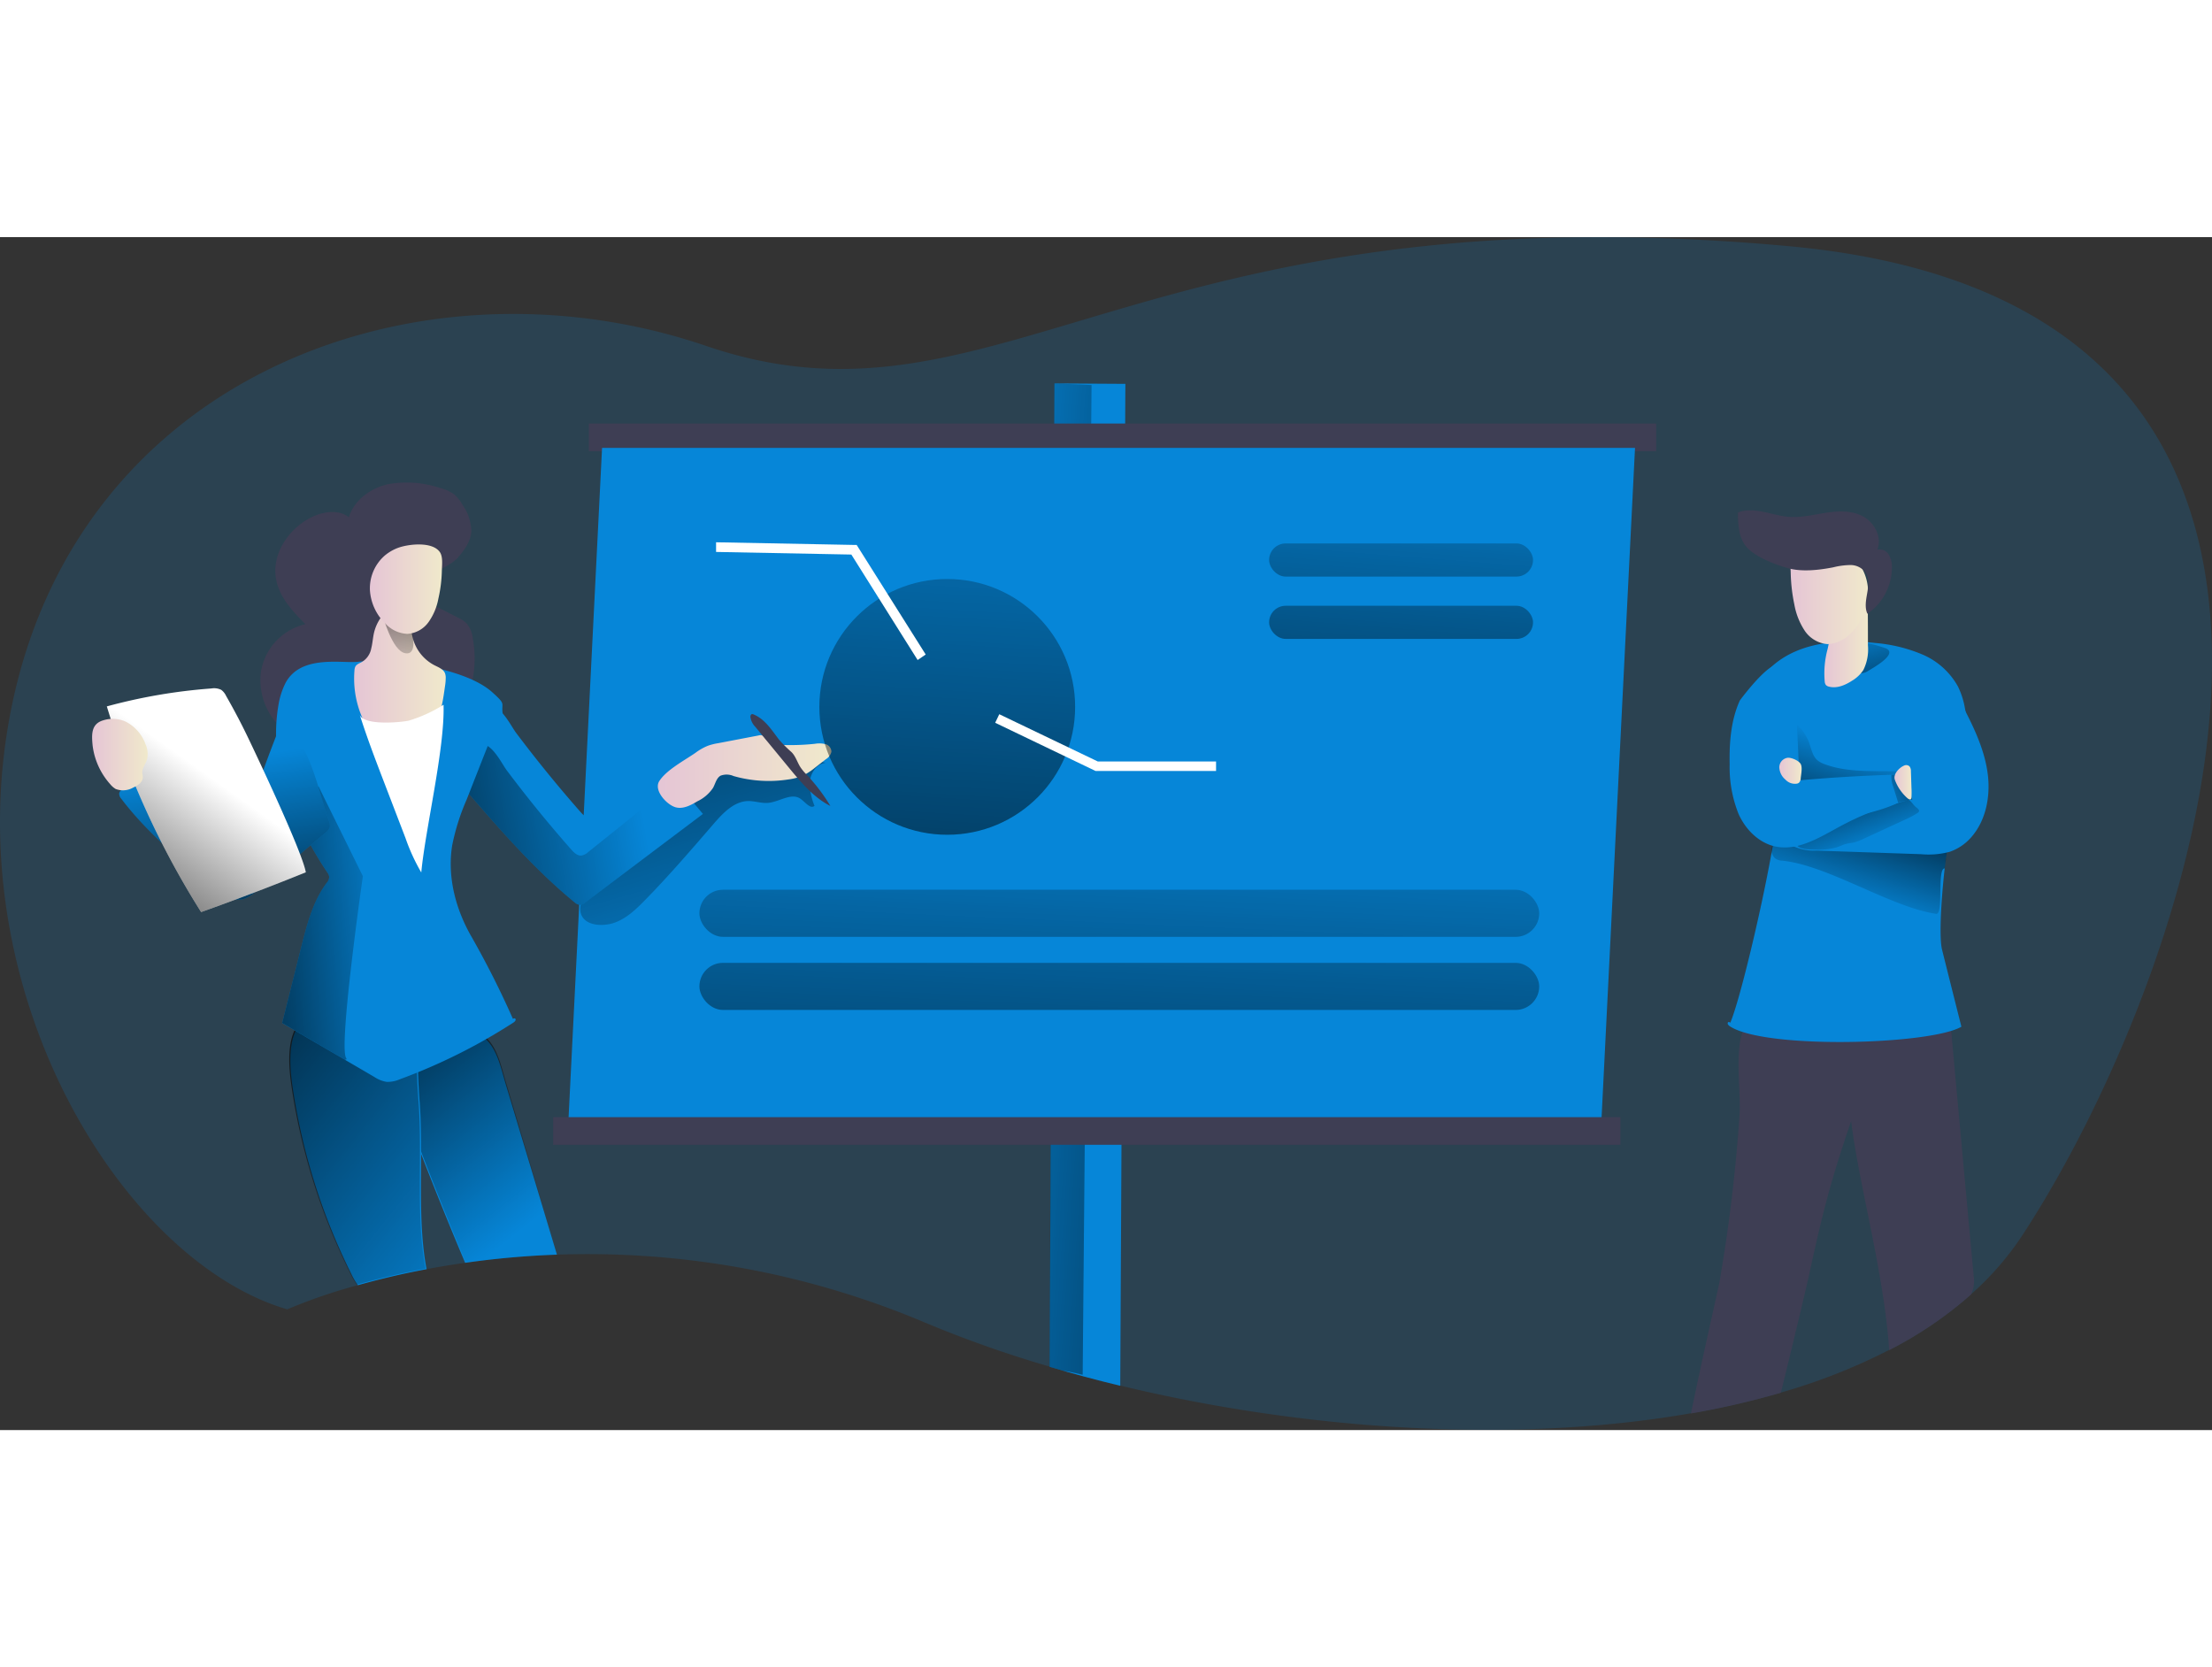 <svg id="Layer_1" data-name="Layer 1" xmlns="http://www.w3.org/2000/svg" xmlns:xlink="http://www.w3.org/1999/xlink" viewBox="0 0 457.86 246.92" width="406" height="306" class="illustration styles_illustrationTablet__1DWOa"><rect x="0" y="0" width="457.86" height="246.92" fill="#333333" stroke="none"/><defs><linearGradient id="linear-gradient" x1="110.3" y1="276.88" x2="63.54" y2="217.97" gradientUnits="userSpaceOnUse"><stop offset="0" stop-opacity="0"></stop><stop offset="0.99"></stop></linearGradient><linearGradient id="linear-gradient-2" x1="107.18" y1="286.84" x2="20.07" y2="216.7" xlink:href="#linear-gradient"></linearGradient><linearGradient id="linear-gradient-3" x1="384.75" y1="153.56" x2="391.51" y2="179.92" xlink:href="#linear-gradient"></linearGradient><linearGradient id="linear-gradient-4" x1="384.39" y1="177.93" x2="375.29" y2="205.51" xlink:href="#linear-gradient"></linearGradient><linearGradient id="linear-gradient-5" x1="382.26" y1="211.75" x2="391.43" y2="181.95" xlink:href="#linear-gradient"></linearGradient><linearGradient id="linear-gradient-6" x1="377.62" y1="156.96" x2="386.74" y2="156.96" gradientUnits="userSpaceOnUse"><stop offset="0" stop-color="#e5c5d5"></stop><stop offset="0.42" stop-color="#ead4d1"></stop><stop offset="1" stop-color="#f0e9cb"></stop></linearGradient><linearGradient id="linear-gradient-7" x1="194.49" y1="204.27" x2="289.54" y2="210.69" xlink:href="#linear-gradient"></linearGradient><linearGradient id="linear-gradient-8" x1="156.3" y1="234.76" x2="120.77" y2="111.66" xlink:href="#linear-gradient"></linearGradient><linearGradient id="linear-gradient-9" x1="132.8" y1="190.97" x2="60.19" y2="203.3" xlink:href="#linear-gradient"></linearGradient><linearGradient id="linear-gradient-10" x1="83.95" y1="213.72" x2="33.29" y2="219" xlink:href="#linear-gradient"></linearGradient><linearGradient id="linear-gradient-11" x1="73.36" y1="165.09" x2="92.31" y2="165.09" xlink:href="#linear-gradient-6"></linearGradient><linearGradient id="linear-gradient-12" x1="81.66" y1="166.62" x2="84.07" y2="131.21" xlink:href="#linear-gradient"></linearGradient><linearGradient id="linear-gradient-13" x1="44.93" y1="181.92" x2="53.41" y2="234.19" xlink:href="#linear-gradient"></linearGradient><linearGradient id="linear-gradient-14" x1="136.23" y1="183.93" x2="172.16" y2="183.93" xlink:href="#linear-gradient-6"></linearGradient><linearGradient id="linear-gradient-15" x1="44.25" y1="185.49" x2="13.54" y2="228.59" xlink:href="#linear-gradient"></linearGradient><linearGradient id="linear-gradient-16" x1="233.34" y1="177.13" x2="226.47" y2="331.86" gradientTransform="translate(463.48 426.51) rotate(180)" xlink:href="#linear-gradient"></linearGradient><linearGradient id="linear-gradient-17" x1="234.01" y1="177.16" x2="227.14" y2="331.89" gradientTransform="translate(463.48 456.77) rotate(180)" xlink:href="#linear-gradient"></linearGradient><linearGradient id="linear-gradient-18" x1="200.63" y1="21.96" x2="188.25" y2="226.44" xlink:href="#linear-gradient"></linearGradient><linearGradient id="linear-gradient-19" x1="292.67" y1="106.8" x2="282.35" y2="238.84" gradientTransform="translate(580.13 280.26) rotate(-180)" xlink:href="#linear-gradient"></linearGradient><linearGradient id="linear-gradient-20" x1="293.67" y1="106.88" x2="283.36" y2="238.92" gradientTransform="translate(580.13 306.06) rotate(180)" xlink:href="#linear-gradient"></linearGradient><linearGradient id="linear-gradient-21" x1="370.66" y1="147.12" x2="386.73" y2="147.12" xlink:href="#linear-gradient-6"></linearGradient><linearGradient id="linear-gradient-22" x1="19.18" y1="180.42" x2="30.64" y2="180.42" xlink:href="#linear-gradient-6"></linearGradient><linearGradient id="linear-gradient-23" x1="386.37" y1="200.35" x2="377.82" y2="177.35" xlink:href="#linear-gradient"></linearGradient><linearGradient id="linear-gradient-24" x1="387.52" y1="189.31" x2="408.66" y2="181.93" xlink:href="#linear-gradient"></linearGradient><linearGradient id="linear-gradient-25" x1="368.36" y1="183.76" x2="372.99" y2="183.76" xlink:href="#linear-gradient-6"></linearGradient><linearGradient id="linear-gradient-26" x1="392.18" y1="186.15" x2="395.73" y2="186.15" xlink:href="#linear-gradient-6"></linearGradient><linearGradient id="linear-gradient-27" x1="76.65" y1="146.15" x2="91.56" y2="146.15" xlink:href="#linear-gradient-6"></linearGradient></defs><title>Team Presentation 4</title><path d="M418.53,280.11a60.91,60.91,0,0,1-10.48,12h0a81.21,81.21,0,0,1-16.95,11.52,122.55,122.55,0,0,1-22.43,8.83,172.13,172.13,0,0,1-18.6,4.28c-36.36,6.37-79.95,3.52-118.18-5.74-5-1.2-9.86-2.51-14.62-3.93A242.67,242.67,0,0,1,191.59,298,179.25,179.25,0,0,0,96.33,285.6q-4.2.6-8,1.32c-5.43,1-10.2,2.19-14.22,3.31a112.3,112.3,0,0,0-14.59,5C26.54,285.61-6.93,232.89,1.33,177,12.24,103,85.68,75.18,146.2,95.81s89.41-33,224.2-20.63S452.92,227.85,418.53,280.11Z" transform="translate(-0.06 -73.3)" fill="#0686D8" opacity="0.18" style="isolation: isolate;"></path><path d="M115.34,283.91a178.47,178.47,0,0,0-19,1.69q-6.87-16.26-13-32.8-1.71-4.59-3.35-9.19c.92-.56,1.92-1.18,3-1.8,4.27-2.5,9.44-5.05,14.07-4.24,5.47,1,6.35,6.65,7.72,11.2Z" transform="translate(-0.06 -73.3)" fill="#0686D8"></path><path d="M115.41,283.61a176.24,176.24,0,0,0-19,1.68q-6.86-16.25-13-32.8-1.71-4.58-3.34-9.18c.92-.57,1.92-1.18,3-1.8,4.26-2.5,9.43-5,14.07-4.25,5.47,1,6.35,6.66,7.72,11.21Q110.12,266,115.41,283.61Z" transform="translate(-0.06 -73.3)" fill="url(#linear-gradient)"></path><path d="M88.36,286.92c-5.43,1-10.2,2.19-14.22,3.31a14.28,14.28,0,0,1-1.39-2.4,128.73,128.73,0,0,1-12.22-39.26c-.53-4-1.09-10.93,2.93-13.62s10.76.21,13.91,3a7.82,7.82,0,0,1,2.14,2.84c.56,1.37,7.11-2,7.06-.54l0,1.33c-.06,3.48.07,7.17.37,11C87.75,263.86,86.33,276.32,88.36,286.92Z" transform="translate(-0.06 -73.3)" fill="#0686D8"></path><path d="M88.13,286.8c-5.43,1-10.2,2.19-14.22,3.32a15.55,15.55,0,0,1-1.39-2.41,128.65,128.65,0,0,1-12.21-39.25c-.54-4-1.1-10.94,2.92-13.63s10.76.22,13.91,3a7.87,7.87,0,0,1,2.14,2.83c.56,1.38,7.11-2,7.06-.54l0,1.34c-.06,3.47.08,7.17.37,11C87.52,263.75,86.1,276.2,88.13,286.8Z" transform="translate(-0.06 -73.3)" fill="url(#linear-gradient-2)"></path><path d="M408.05,292.15h0a81.21,81.21,0,0,1-16.95,11.52c-1.07-16.05-6.29-34.28-7.87-47.41-4.39,12.78-6,19.36-8.87,32.57-.11.54-3.13,13.41-5.69,23.67a172.13,172.13,0,0,1-18.6,4.28c2.2-10.76,5.74-26.23,5.87-27a336.69,336.69,0,0,0,4.18-34.67c.34-4.81-1.08-13.3.79-17.64,1.71-3.95,7.08-2.11,10.82-2.84A91.5,91.5,0,0,1,398,233.51c1.88.18,4,.55,5.07,2.09a7,7,0,0,1,1,3.48q2.25,24.63,4.52,49.26A6.57,6.57,0,0,1,408.05,292.15Z" transform="translate(-0.06 -73.3)" fill="#3e3e54"></path><path d="M402.59,203.93c-.79,7.15-1.16,14.43-.54,16.88q2,8,4,15.92c-6.39,3.73-40.51,4.71-47.88-.06-.26-.17-.57-.43-.48-.74s.48-.13.51,0c1.91-4.38,6.41-23.16,8.56-35.25h0c1-5.31,1.45-9.31,1.08-10.25s-.77-2-1.16-2.93l-4.44-11.29c-.53-1.34-.88-2.2-2.23-1.72,1.3-4.6,3.3-9.18,6.86-12.38,5.59-5,13.85-5.63,21.31-4.81a31.85,31.85,0,0,1,9.78,2.38,15.21,15.21,0,0,1,7.38,6.64,16.47,16.47,0,0,1,1.38,4.17,33.16,33.16,0,0,1-.41,14.46c-.32,1.33-.7,2.66-1.14,4C404.26,191.68,403.27,197.75,402.59,203.93Z" transform="translate(-0.06 -73.3)" fill="#0686D8"></path><path d="M390.94,158.76a1.62,1.62,0,0,0-.72-.41c-1.92-.67-5.49-1.71-7.5-.92s-1.36,3.52-.33,4.8a3.21,3.21,0,0,0,4.4.83C387.66,162.5,392.09,160.09,390.94,158.76Z" transform="translate(-0.06 -73.3)" fill="url(#linear-gradient-3)"></path><path d="M374.55,178c.45,1.27.69,2.73,1.73,3.61a4.86,4.86,0,0,0,1.44.77c5.12,1.92,10.78,1.28,16.24,1.53a9.9,9.9,0,0,1,3.29.57c.3.13.65.37.61.7s-.48.5-.84.55l-11.72,1.81c-2.35.37-4.7.73-7.08.92a11.12,11.12,0,0,1-5.32-.55,2.7,2.7,0,0,1-.83-.54,3.19,3.19,0,0,1-.49-.76,12.94,12.94,0,0,1-1.85-7.77v-3.55c0-.55,0-1.77.6-2s1.39.65,1.78,1A9.85,9.85,0,0,1,374.55,178Z" transform="translate(-0.06 -73.3)" fill="url(#linear-gradient-4)"></path><path d="M402.75,192a4.21,4.21,0,0,1,.64.39c.31.21.68.35.79.67s-.24,1.27-.31,1.64c-.18,1.05-.35,2.09-.51,3.14-.07.51-.75,6.13-.77,6.13-1.63-.06-.17,9.64-1.78,9.4-9.48-1.42-22.25-10-31.79-11a2.72,2.72,0,0,1-1.57-.51,2.87,2.87,0,0,1-.67-1.15c-.24-.64.43-2.43.54-3.12.21-1.34.18-1.47,1.43-2a44.64,44.64,0,0,1,6.18-2.82,27,27,0,0,1,6.73-.62c5.17-.14,11,2.91,16.19,2.55C399.73,194.54,401.09,191.14,402.75,192Z" transform="translate(-0.06 -73.3)" fill="url(#linear-gradient-5)"></path><path d="M386.7,157.78a9.61,9.61,0,0,1-.94,5.11,7.26,7.26,0,0,1-2.37,2.24c-1.44.93-3.18,1.66-4.83,1.19A1.19,1.19,0,0,1,378,166a1.29,1.29,0,0,1-.24-.66,19.13,19.13,0,0,1,.6-6.8l1.18-5.57c.43-2.05,1.11-4.39,3-5.19a4.71,4.71,0,0,1,3.5,0c.92.57.63,1.31.63,2.45Q386.71,154,386.7,157.78Z" transform="translate(-0.06 -73.3)" fill="url(#linear-gradient-6)"></path><path d="M233,103.67l-1.06,207.38c-5-1.2-9.86-2.51-14.62-3.93l1-203.54Z" transform="translate(-0.06 -73.3)" fill="#0686D8"></path><path d="M226,103.91l-1.84,204.86c-5-1.2-2.11-.23-6.87-1.65l1-203.54Z" transform="translate(-0.06 -73.3)" fill="url(#linear-gradient-7)"></path><rect x="121.96" y="111.88" width="220.91" height="5.72" transform="translate(464.76 156.18) rotate(-180)" fill="#3e3e54"></rect><polygon points="331.46 183.2 117.64 183.2 124.62 43.63 338.43 43.63 331.46 183.2" fill="#0686D8"></polygon><path d="M127.29,215.19c2.47-.89,4.43-2.77,6.27-4.65,5-5.09,9.64-10.51,14.31-15.91,1.91-2.2,4.19-4.58,7.1-4.61,1.37,0,2.72.5,4.09.38,2.34-.21,4.84-2.2,6.73-.82,1,.7,2,2.17,2.87,1.43a12.05,12.05,0,0,1-.95-5.17c.21-1.75,1.45-3.52,3.2-3.73a33.49,33.49,0,0,0-29.46,6.14,10.78,10.78,0,0,1-3.2,2.09,13.38,13.38,0,0,0-2,.58,5.4,5.4,0,0,0-1.73,1.57l-9.88,11.94c-1.65,2-5.2,6-4.35,8.86C121.11,216,125.08,216,127.29,215.19Z" transform="translate(-0.06 -73.3)" fill="url(#linear-gradient-8)"></path><path d="M145.56,192.69l-5.18,3.9-19.22,14.47a1.92,1.92,0,0,1-1,.46A1.87,1.87,0,0,1,119,211c-7.92-6.5-14.72-14.25-21.47-22a14.51,14.51,0,0,1-3-4.4,5.84,5.84,0,0,1-.29-1.09,9.81,9.81,0,0,1,1.13-6.45c.95-1.8,3.47-5.77,5.46-6.5,2.63-1,4.75,3.53,6,5.27q6.36,8.46,13.35,16.41c.58.65,1.3,1.36,2.16,1.27a2.85,2.85,0,0,0,1.38-.73l13.07-10.47Q141.2,187.51,145.56,192.69Z" transform="translate(-0.06 -73.3)" fill="#0686D8"></path><path d="M140.38,196.59l-19.22,14.47a1.92,1.92,0,0,1-1,.46A1.87,1.87,0,0,1,119,211c-7.92-6.5-14.72-14.25-21.47-22a14.51,14.51,0,0,1-3-4.4,5.84,5.84,0,0,1-.29-1.09c1.19-1.95,3.1-4.57,4.68-5.16,2.64-1,4.75,3.54,6,5.27q6.35,8.47,13.36,16.41c.57.65,1.29,1.36,2.15,1.27a2.79,2.79,0,0,0,1.38-.72l13.06-10.47C136.76,192.26,138.56,194.42,140.38,196.59Z" transform="translate(-0.06 -73.3)" fill="url(#linear-gradient-9)"></path><path d="M94.31,140.24c1.53-1.73,3.14-3.65,3.31-6a9.73,9.73,0,0,0-1.85-5.57,8.06,8.06,0,0,0-1.64-2.07,8.19,8.19,0,0,0-3-1.38,21.6,21.6,0,0,0-10.86-.76c-3.57.84-6.92,3.31-8,6.82-2.21-1.73-5.47-1.17-8,.13-4.7,2.46-8.16,7.83-7,13,.76,3.59,3.44,6.42,6,9a12.12,12.12,0,0,0-9.16,9.65,13.34,13.34,0,0,0,5,12.5A18.48,18.48,0,0,0,70,179.05a54.44,54.44,0,0,0,11.49-1.33c3.93-.73,8-1.55,11.18-4a14.79,14.79,0,0,0,5-7.86,22.68,22.68,0,0,0,.27-9.39,5.93,5.93,0,0,0-1.26-3.17A6.48,6.48,0,0,0,94.75,152l-3.94-2a5.41,5.41,0,0,1-2.89-2.49c-.74-1.91.88-3.92,2.61-5s3.8-1.87,4.85-3.62" transform="translate(-0.06 -73.3)" fill="#3e3e54"></path><path d="M106.78,235.16c.08.3-.22.57-.49.74a119,119,0,0,1-23.52,11.73,6.27,6.27,0,0,1-2.65.52,6.28,6.28,0,0,1-2.54-1l-6.11-3.57q-6.54-3.8-13-7.61c1.33-5.31,2.68-10.62,4-15.93,1.16-4.56,2.37-9.27,5.18-13.06a2,2,0,0,0,.55-1.2,1.84,1.84,0,0,0-.4-1,78.21,78.21,0,0,1-8.46-16.63,35.28,35.28,0,0,1-1.57-18.42,15.65,15.65,0,0,1,1.4-4.17c3.17-5.88,11.59-4,14.94-4.36,7.47-.81,22.22,1.26,27.81,6.27,3.56,3.2,1.28,1.67,2.58,6.27-1.35-.48-1.7.38-2.23,1.72q-2.81,7.09-5.6,14.22a45.86,45.86,0,0,0-3,9.45c-1.08,6.53.71,13.31,4,19a189,189,0,0,1,8.57,17C106.29,235,106.71,234.91,106.78,235.16Z" transform="translate(-0.06 -73.3)" fill="#0686D8"></path><path d="M71.71,243.2c.16.24.06.35-.24.37q-6.54-3.8-13-7.61c1.33-5.31,2.68-10.62,4-15.93,1.16-4.56,2.37-9.27,5.18-13.06a2,2,0,0,0,.55-1.2,1.84,1.84,0,0,0-.4-1,78.21,78.21,0,0,1-8.46-16.63L66,187l9.17,18.57S70.09,240.91,71.71,243.2Z" transform="translate(-0.06 -73.3)" fill="url(#linear-gradient-10)"></path><path d="M85.42,153a.53.53,0,0,0-.18.41A8.86,8.86,0,0,0,90,161.92c.83.42,1.82.79,2.17,1.65a2.81,2.81,0,0,1,.14,1.19c0,.71-.13,1.42-.23,2.12-.45,3.18-1,6.6-3.28,8.87a15.57,15.57,0,0,1-1.86,1.49,7.93,7.93,0,0,1-2.77,1.42c-1.68.36-3.38-.38-4.93-1.1a8.18,8.18,0,0,1-1.75-1A6.81,6.81,0,0,1,76,174.69,20.36,20.36,0,0,1,73.43,163a2,2,0,0,1,.2-.84c.3-.51.94-.67,1.46-1a4.14,4.14,0,0,0,1.81-2.72c.28-1.09.33-2.22.59-3.31a8.94,8.94,0,0,1,1.08-2.59,2.49,2.49,0,0,1,.75-.83,2.68,2.68,0,0,1,1.34-.29,19,19,0,0,1,2.39.09,1.42,1.42,0,0,1,.75.21.54.54,0,0,1,.2.68" transform="translate(-0.06 -73.3)" fill="url(#linear-gradient-11)"></path><path d="M79.32,151.71s1.89,7.19,4.59,7.71,1.43-4.36,1.43-4.36Z" transform="translate(-0.06 -73.3)" fill="url(#linear-gradient-12)"></path><path d="M58.22,174Q53.75,185.29,50,196.81a108.42,108.42,0,0,1-15.52-12.93,2.13,2.13,0,0,0-1.18-.75,2,2,0,0,0-1.11.3,43.81,43.81,0,0,0-6.73,4.07,1.55,1.55,0,0,0-.72.88,1.58,1.58,0,0,0,.46,1.21c5.33,7,12.19,12.65,19,18.24,1.86,1.53,4.19,3.16,6.48,2.4a7.43,7.43,0,0,0,2.24-1.45l14.54-12.23a2.48,2.48,0,0,0,.82-1,2.28,2.28,0,0,0-.17-1.51c-2.24-6.3-4-16.85-9.88-20" transform="translate(-0.06 -73.3)" fill="#0686D8"></path><path d="M58.22,174Q53.75,185.29,50,196.81a108.42,108.42,0,0,1-15.52-12.93,2.13,2.13,0,0,0-1.18-.75,2,2,0,0,0-1.11.3,43.81,43.81,0,0,0-6.73,4.07,1.55,1.55,0,0,0-.72.88,1.58,1.58,0,0,0,.46,1.21c5.33,7,12.19,12.65,19,18.24,1.86,1.53,4.19,3.16,6.48,2.4a7.43,7.43,0,0,0,2.24-1.45l14.54-12.23a2.48,2.48,0,0,0,.82-1,2.28,2.28,0,0,0-.17-1.51c-2.24-6.3-4-16.85-9.88-20" transform="translate(-0.06 -73.3)" fill="url(#linear-gradient-13)"></path><path d="M144,180.05a11.39,11.39,0,0,1,2.58-1.47,11.64,11.64,0,0,1,2.11-.53l8.37-1.6a1.3,1.3,0,0,1,.83,0,1.74,1.74,0,0,1,.53.55c.93,1.2,2.64,1.4,4.16,1.43a49.06,49.06,0,0,0,6.18-.26,5.18,5.18,0,0,1,2.15.07,1.65,1.65,0,0,1,1.24,1.59,2.44,2.44,0,0,1-1.14,1.53l-2.22,1.73a13.89,13.89,0,0,1-2.27,1.53,10.88,10.88,0,0,1-3.26.93,26.55,26.55,0,0,1-11.35-.7,3.57,3.57,0,0,0-2.7-.08c-.86.5-1.07,1.63-1.55,2.51a8.07,8.07,0,0,1-3.22,2.78c-1.4.83-3,1.7-4.58,1.24-1.82-.54-4.54-3.49-3.34-5.4C138,183.58,141.76,181.6,144,180.05Z" transform="translate(-0.06 -73.3)" fill="url(#linear-gradient-14)"></path><path d="M156.06,172.1a.62.62,0,0,0-.37-.07c-.24.07-.32.37-.3.62a3.64,3.64,0,0,0,1,2l7,8.51c2.48,3,5.06,6.11,8.55,7.88a38.17,38.17,0,0,0-4.81-6.37,10.81,10.81,0,0,1-1.35-1.59c-.67-1-1-2.31-1.89-3.19a26.9,26.9,0,0,1-2.61-2.62C159.79,175.33,158.4,173.07,156.06,172.1Z" transform="translate(-0.06 -73.3)" fill="#3e3e54"></path><path d="M46.86,168.26a3.3,3.3,0,0,0-1-1.25,3.36,3.36,0,0,0-2.06-.29,114.08,114.08,0,0,0-21.63,3.71A174.77,174.77,0,0,0,41.69,213q10.92-3.88,21.67-8.23c-.74-4.33-10.58-25-11.84-27.63Q49.36,172.62,46.86,168.26Z" transform="translate(-0.06 -73.3)" fill="#fff"></path><path d="M46.86,168.26a3.3,3.3,0,0,0-1-1.25,3.36,3.36,0,0,0-2.06-.29,114.08,114.08,0,0,0-21.63,3.71A174.77,174.77,0,0,0,41.69,213q10.92-3.88,21.67-8.23c-.74-4.33-10.58-25-11.84-27.63Q49.36,172.62,46.86,168.26Z" transform="translate(-0.06 -73.3)" fill="url(#linear-gradient-15)"></path><rect x="114.56" y="255.45" width="220.91" height="5.72" transform="translate(449.97 443.32) rotate(-180)" fill="#3e3e54"></rect><rect x="144.82" y="208.38" width="173.83" height="9.75" rx="4.88" transform="translate(463.42 353.21) rotate(-180)" fill="url(#linear-gradient-16)"></rect><rect x="144.82" y="223.51" width="173.83" height="9.75" rx="4.88" transform="translate(463.42 383.47) rotate(-180)" fill="url(#linear-gradient-17)"></rect><circle cx="196.07" cy="97.23" r="26.47" fill="url(#linear-gradient-18)"></circle><path d="M190,160.83,176.28,139c-3.85-.07-27.26-.54-28-.54v-2c.83,0,27.44.52,28.57.55h.53l14.29,22.68Z" transform="translate(-0.06 -73.3)" fill="#fff"></path><polygon points="251.71 110.5 226.78 110.5 205.99 100.52 206.84 98.75 227.23 108.53 251.71 108.53 251.71 110.5" fill="#fff"></polygon><rect x="262.75" y="136.7" width="54.63" height="6.86" rx="3.43" transform="translate(580.07 206.96) rotate(180)" fill="url(#linear-gradient-19)"></rect><rect x="262.75" y="149.6" width="54.63" height="6.86" rx="3.43" transform="translate(580.07 232.76) rotate(-180)" fill="url(#linear-gradient-20)"></rect><path d="M87.26,204.8A39.85,39.85,0,0,1,84,197.7L79.51,186c-1.76-4.59-3.52-9.18-5-13.89.75,2.38,8.63,1.62,10.19,1.26a29.29,29.29,0,0,0,7.17-3.28C92.15,179.17,88.11,195.74,87.26,204.8Z" transform="translate(-0.06 -73.3)" fill="#fff"></path><path d="M371.47,149.34a14.45,14.45,0,0,0,2.13,5.4,6.28,6.28,0,0,0,4.75,2.8,7,7,0,0,0,4.85-2.32,12.09,12.09,0,0,0,3.52-7.9,10.32,10.32,0,0,0-3.18-8,10,10,0,0,0-3.11-1.89c-2.32-.88-7.73-1.51-9.33,1.16-.65,1.1-.4,3-.38,4.24A35.26,35.26,0,0,0,371.47,149.34Z" transform="translate(-0.06 -73.3)" fill="url(#linear-gradient-21)"></path><path d="M26.09,173.59a8.44,8.44,0,0,1,4.09,4.67,4.85,4.85,0,0,1,.33,3.06c-.27,1-1,1.82-1,2.82,0,.3.12.6.12.9,0,1.05-1,1.76-2,2.19a4.21,4.21,0,0,1-3.63.29,4.3,4.3,0,0,1-1.14-1,14.71,14.71,0,0,1-3.63-8c-.21-2.22-.34-4.43,2.14-5.19A6.49,6.49,0,0,1,26.09,173.59Z" transform="translate(-0.06 -73.3)" fill="url(#linear-gradient-22)"></path><path d="M408.05,197.55a10.31,10.31,0,0,1-4.5,3,17.12,17.12,0,0,1-5.89.47l-21.59-.74a10.24,10.24,0,0,1-5-1,3.9,3.9,0,0,1-1.6-1.69c-.62-1.36-.22-2.93.2-4.36a2.14,2.14,0,0,1,.68-1.26,2.23,2.23,0,0,1,1.23-.3,245.83,245.83,0,0,1,25.32.25c-.42-.87-.84-1.76-1.23-2.66a47.85,47.85,0,0,1-2.34-6.56,35.06,35.06,0,0,1-.83-3.95c-.78-5.22-.6-13.62,3.89-17.36,4.81-4,9.16,7.41,10.73,10.51,2.06,4.06,3.91,8.32,4.42,12.84S411.07,194.15,408.05,197.55Z" transform="translate(-0.06 -73.3)" fill="#0686D8"></path><path d="M375.78,200.07a13.58,13.58,0,0,0,4.41-.45c.68-.22,1.33-.56,2-.73s1.19-.19,1.77-.33a10.48,10.48,0,0,0,1.64-.63l8.66-4a18.6,18.6,0,0,0,2.72-1.44.73.73,0,0,0,.28-.3c.15-.38-.32-.67-.64-.92-.64-.5-1-1.47-1.78-1.57a2.1,2.1,0,0,0-1.15.33c-6,3.08-13.11,3.25-19.31,5.92-.94.41-3.1,1.41-2.65,2.78S374.69,200.06,375.78,200.07Z" transform="translate(-0.06 -73.3)" fill="url(#linear-gradient-23)"></path><path d="M399.66,186.2c-.41,1.76-2.07,2.72-3.87,3.36-.31.1-.62.21-.94.3h0l-1,.28A59,59,0,0,0,381,195.23c-4.23,2.28-8.74,5.18-13.44,4.2-3.44-.73-6.17-3.5-7.62-6.7a25.93,25.93,0,0,1-1.86-10.3c-.09-4.51.25-9.13,2.11-13.23,0,0,4.13-5.61,6.74-7.06s4.37,3.3,4.37,3.3c.44,1.24,1,14.83,1.22,20.29q9.51-.84,19-1.15l2.37-.08,3.79-.08c.71,0,1.57.06,1.92.69A1.56,1.56,0,0,1,399.66,186.2Z" transform="translate(-0.06 -73.3)" fill="#0686D8"></path><path d="M395.87,189.74a3.9,3.9,0,0,0-1,.12h0c-.87.19-1.92.47-1.92.47s-.82-2.69-1.18-3.78a5.73,5.73,0,0,1-.21-1.94v0l2.37-.08c.56,1.71,1.26,3.51,1.92,5.06A.71.71,0,0,1,395.87,189.74Z" transform="translate(-0.06 -73.3)" fill="url(#linear-gradient-24)"></path><path d="M361.8,137.68c-1.82-1.82-2-4.75-2-7.39,3.34-1.28,7,.61,10.5.9,2.61.21,5.2-.46,7.8-.85s5.37-.47,7.68.81,3.89,4.33,2.86,6.84a2.19,2.19,0,0,1,2.39,1.06,5.13,5.13,0,0,1,.63,2.79,11.61,11.61,0,0,1-5.07,9.41c-1.18-2.61,1.19-6-.33-8.45a3.88,3.88,0,0,0-3.15-1.63,15.38,15.38,0,0,0-3.62.48c-3,.58-6.61,1-9.61.1C367.34,141,363.68,139.58,361.8,137.68Z" transform="translate(-0.06 -73.3)" fill="#3e3e54"></path><path d="M370.11,181.06a2,2,0,0,0-1.75,2,3.49,3.49,0,0,0,1.27,2.53,2.67,2.67,0,0,0,2.42.82.89.89,0,0,0,.41-.21,1.37,1.37,0,0,0,.33-.9c.07-.77.39-2.22,0-2.94S370.85,181,370.11,181.06Z" transform="translate(-0.06 -73.3)" fill="url(#linear-gradient-25)"></path><path d="M394.17,182.69a1,1,0,0,1,1.15.17,1.59,1.59,0,0,1,.28,1l.11,3.38a17.53,17.53,0,0,1,0,2.05.55.55,0,0,1-.11.33c-.17.17-.46,0-.65-.13a9.3,9.3,0,0,1-2.68-3.88C391.87,184.48,393.16,183.12,394.17,182.69Z" transform="translate(-0.06 -73.3)" fill="url(#linear-gradient-26)"></path><path d="M90.8,148.12a12.2,12.2,0,0,1-2,4.81,5.85,5.85,0,0,1-4.41,2.49,6.56,6.56,0,0,1-4.49-2.06,10.54,10.54,0,0,1-3.27-7,9,9,0,0,1,3-7.09,9.35,9.35,0,0,1,2.88-1.68c2.16-.78,7.18-1.35,8.66,1,.6,1,.37,2.69.35,3.77A28.61,28.61,0,0,1,90.8,148.12Z" transform="translate(-0.06 -73.3)" fill="url(#linear-gradient-27)"></path></svg>